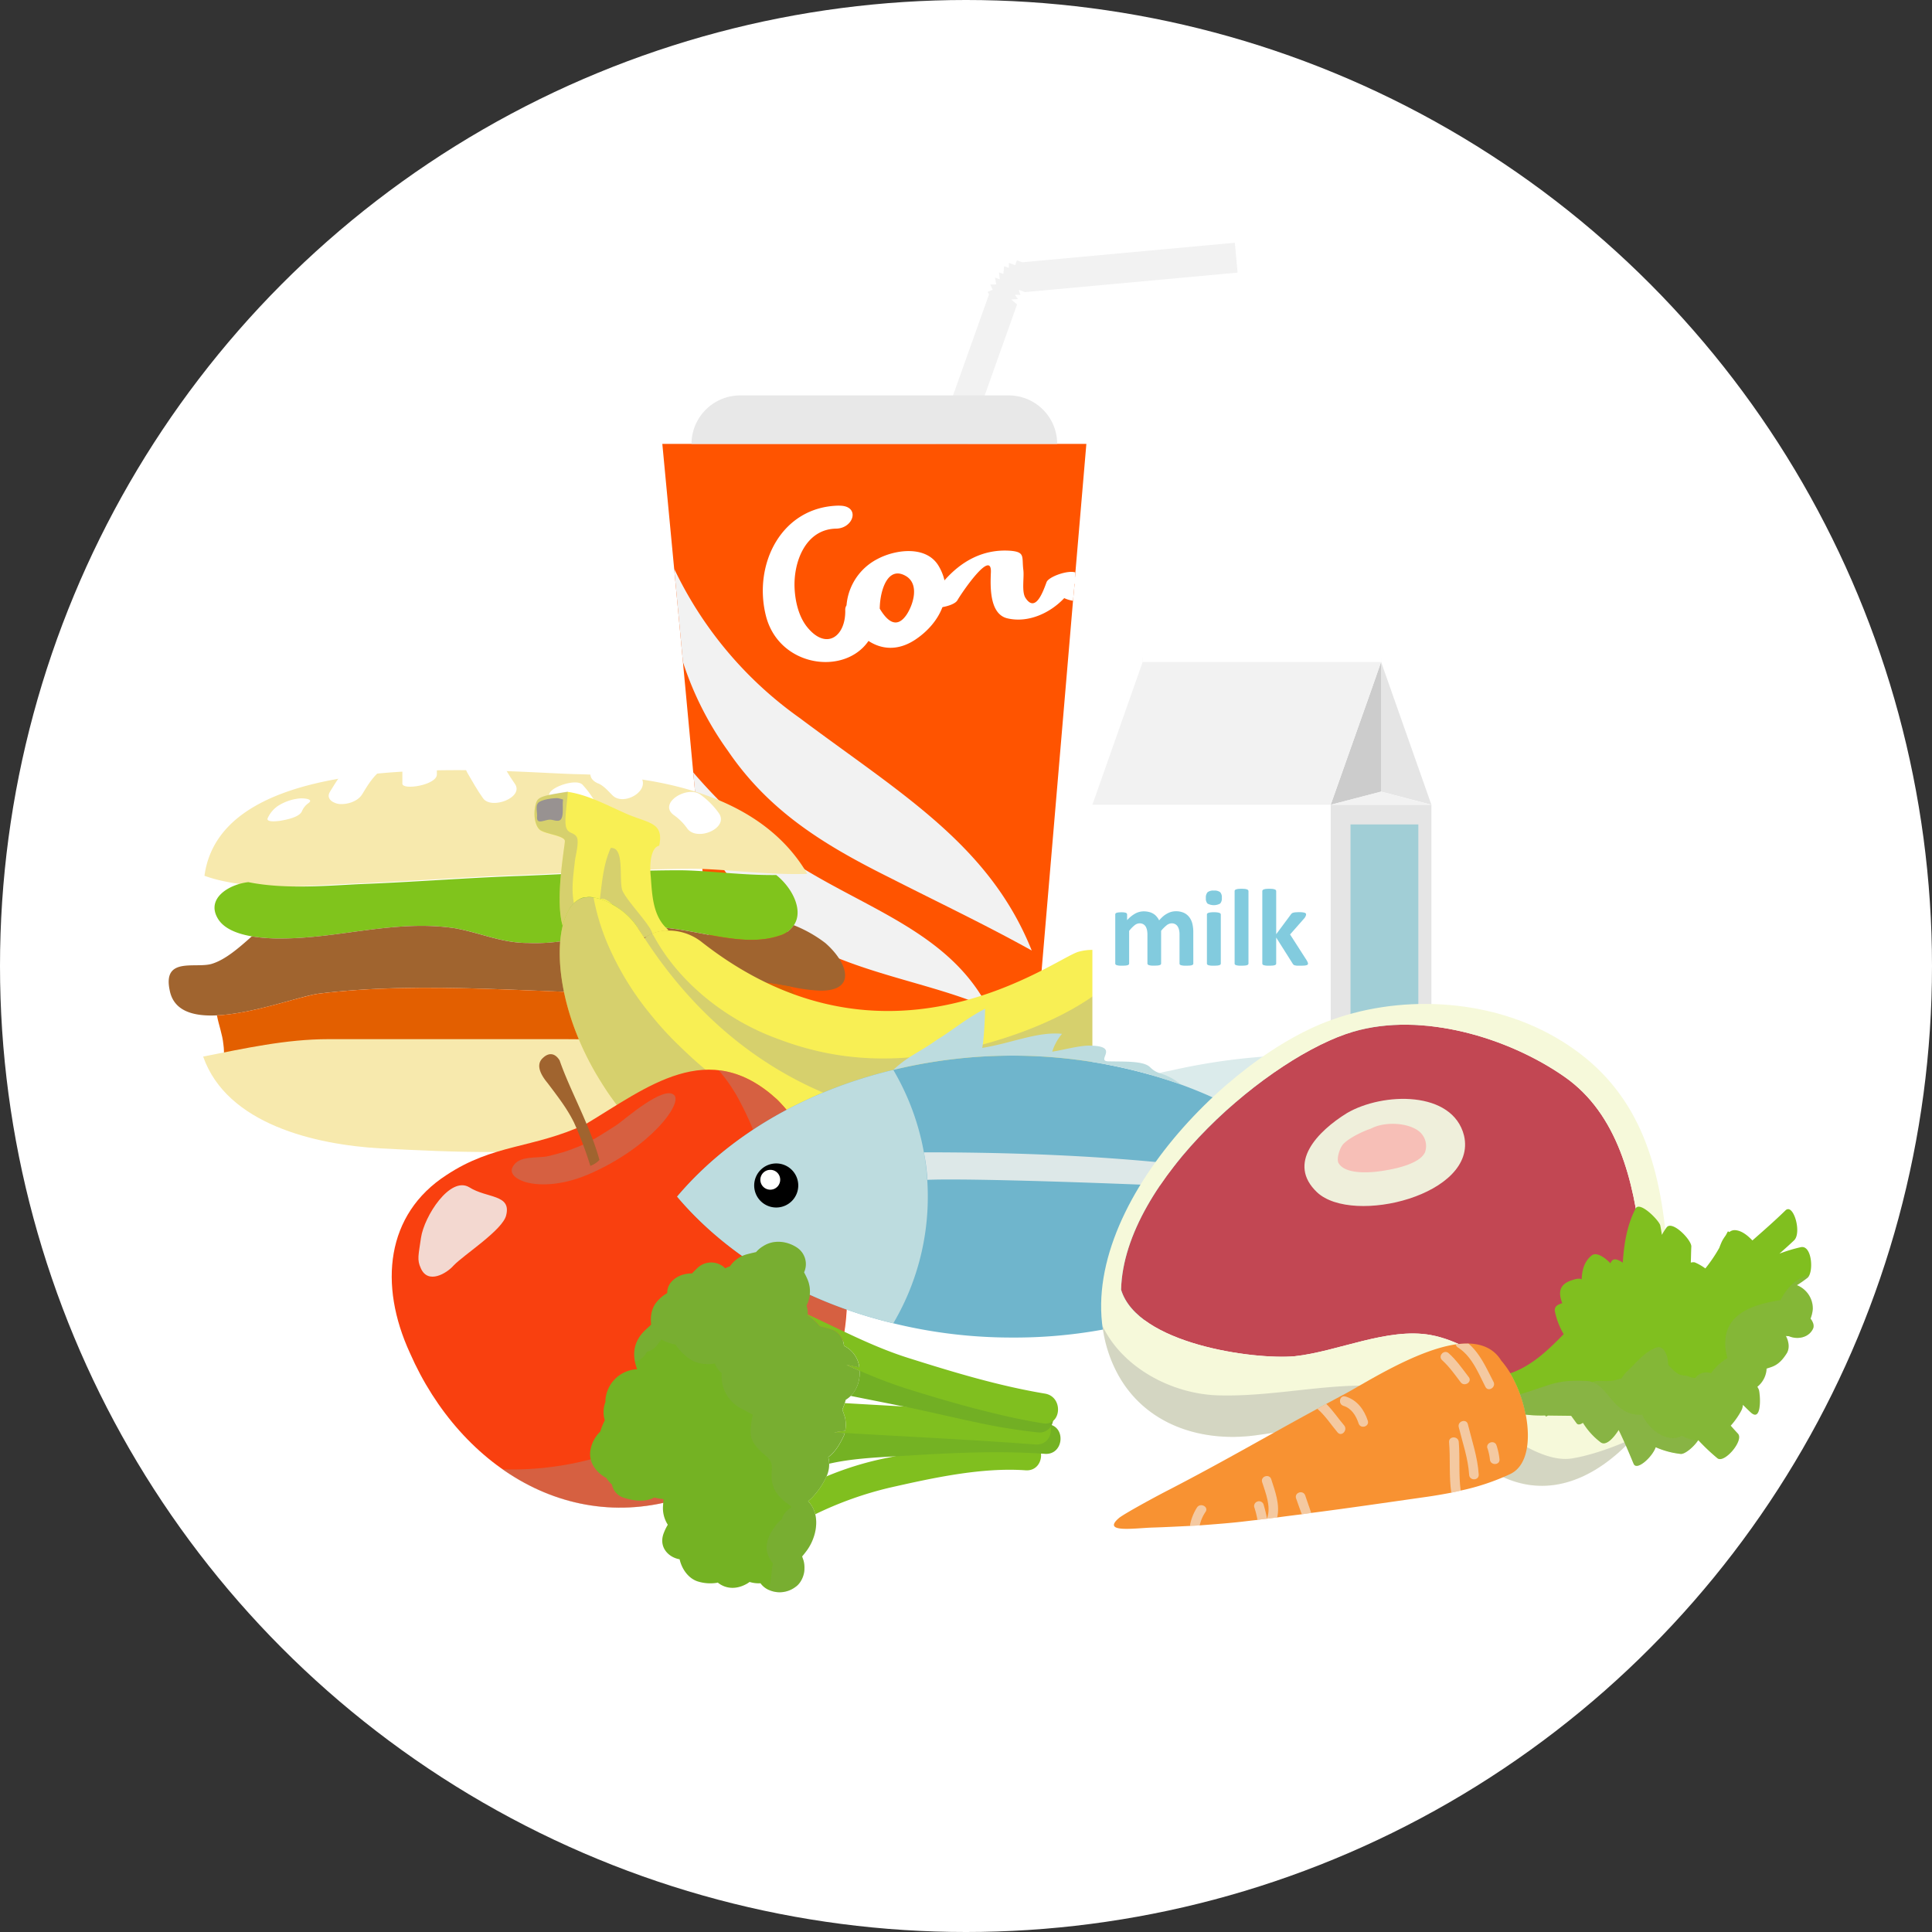 <svg id="Layer_1" data-name="Layer 1" xmlns="http://www.w3.org/2000/svg" viewBox="0 0 789.08 789.08">
  <rect x="0" y="0" width="789.08" height="789.08" fill="#333333" stroke="none"/>
  <title>hungry</title>
  <g style="isolation: isolate">
    <g id="food_groups" data-name="food groups">
      <circle cx="394.54" cy="394.54" r="394.54" fill="#fff"/>
    </g>
    <g id="hungry">
      <g>
        <polygon points="418.65 119.3 416.06 118.37 416.75 120.44 414.51 120.36 415.71 122.14 413.03 122.31 415.39 124.36 386.16 206.51 374.67 202.43 403.93 120.27 403.39 119.22 405.45 118.33 404.44 116.22 406.87 116.14 406.39 113.36 408.32 114.07 407.98 111.25 409.81 111.9 410.1 108.73 412.04 109.41 412.04 107.39 414.63 108.3 415.32 106.35 417.51 107.12 504.34 99.14 505.47 111.34 418.65 119.3" fill="#f2f2f2"/>
        <polygon points="443.7 181.29 439.22 233.79 439.06 235.77 438.87 238.65 438.25 245.37 421.58 441.58 295.06 441.58 285.1 336.3 283.13 315.44 278.93 270.36 275.35 232.35 270.51 181.29 443.7 181.29" fill="#ff5400"/>
        <path d="M670.55,256.11H521.19A19.89,19.89,0,0,1,541,236.32H650.75A19.79,19.79,0,0,1,670.55,256.11Z" transform="translate(-238.77 -74.82)" fill="#e8e8e8"/>
        <path d="M517.7,345.19a130.85,130.85,0,0,0,18.37,36.29c17,25,39.76,38.71,66.47,52,19.19,9.77,38.8,19.08,57.62,29.56-17.29-43.19-53.41-64-94.81-95a157.61,157.61,0,0,1-51.23-60.94Z" transform="translate(-238.77 -74.82)" fill="#f2f2f2"/>
        <path d="M523.87,411.13a102.13,102.13,0,0,0,29.4,39c25.64,21.4,61,24.1,89.05,36.2-18-34.67-58.85-42.39-89.76-66.58a220,220,0,0,1-30.66-29.47Z" transform="translate(-238.77 -74.82)" fill="#f2f2f2"/>
        <path d="M581.45,281.33c-23.52.39-35.12,23.89-29.89,44.89,6.49,26.11,46.41,25.59,45.57-3.39l-12.52,3.37c5.6,11,16.47,17.63,28.15,9.76,10.1-6.81,16-18.66,9.45-29.86-5-8.65-17.71-6.87-25-3a23.41,23.41,0,0,0-11.66,28c1.84,5.88,14.8,2.31,13-3.49-1.61-5.09.75-22.9,10.09-17.59,5.78,3.27,3.16,11.7.42,15.83-5.3,7.83-10.14-.57-12.55-5.32-2.13-4.19-12.65-1.27-12.52,3.35.32,10.73-7.62,16.85-15.55,7.06-3.37-4.19-4.78-10.05-5.11-15.31-.71-11,4.33-24.7,16.94-24.9,7.32-.13,10-9.51,1.18-9.37Z" transform="translate(-238.77 -74.82)" fill="#fff"/>
        <path d="M679.08,310.23a28.89,28.89,0,0,1-1.44,3.24l-.62,6.72a13.29,13.29,0,0,1-3.59-1.08c-5.92,6.28-14.89,10.22-23.2,8.26-7.43-1.72-7-13.2-6.75-18.92.28-9.5-12,8.59-13.69,11.56-.81,1.34-3.5,2.32-6.18,2.79-3.58.6-7.16.44-6.63-.55a56.15,56.15,0,0,1,7.53-10.39c6.81-7.71,15.68-12.91,27-12.09,6,.53,4.58,2.39,5.2,7.69.45,3-.78,9,.9,11.56,4.14,6.37,7.27-2.87,8.61-6.45.89-2.25,8.77-5,11.73-3.95l-.16,2C678.27,310.51,678.64,310.32,679.08,310.23Z" transform="translate(-238.77 -74.82)" fill="#fff"/>
      </g>
      <g>
        <path d="M568.48,431.69c-1.06.1-2.14.1-3.29.1-15,.2-31.19-2.11-43-2.11-24.53,0-49.22,1.79-73.79,2.63-21.92.85-44.8,2.64-66.73,3.49-14.57.61-33.86,2.54-50.39-.85a60.47,60.47,0,0,1-9-2.43c7.28-54,120-42.38,151.61-41.52C511.29,391.72,550.55,401,568.48,431.69Z" transform="translate(-238.77 -74.82)" fill="#f7e9ad"/>
        <path d="M563,452.69a10.08,10.08,0,0,1-5.83,4.27c-17.69,6.05-40.11-6-59-3-15.17,1.85-28.46,6.7-43.73,6-10.86,0-19.42-4.16-29.72-6-24.3-3.71-47.32,4.16-71,4.16a69.92,69.92,0,0,1-12.06-.86c-5.84-1-11.64-3.1-14.08-7.56-4.56-8.09,4.86-13.73,12.61-14.59,15.28,3.1,33.05,1.35,46.46.77,20.2-.77,41.3-2.42,61.51-3.2,22.65-.77,45.37-2.42,68-2.42,10.9,0,25.87,2.14,39.65,1.94C562.6,437.63,567,446.87,563,452.69Z" transform="translate(-238.77 -74.82)" fill="#80c41c"/>
        <path d="M572.87,479.39a71.34,71.34,0,0,1-11.44-1.64c-6.22-1.06-12.45-2.31-18.88-1.92C529.18,477,517,480.67,503,480.67c-43.71,0-90.44-5.43-134.16,0-7.39,1-26.54,8.17-41.49,8.85-9.63.48-17.6-1.76-19.25-10.13-3-13.87,10.3-9,17-10.86,5.64-1.64,11.28-6.61,16.51-11.27a69.92,69.92,0,0,0,12.06.86c23.7,0,46.72-7.87,71-4.16,10.3,1.85,18.86,6,29.72,6,15.27.69,28.56-4.16,43.73-6,18.86-3,41.28,9.05,59,3a10.08,10.08,0,0,0,5.83-4.27A53.22,53.22,0,0,1,575.89,460C585.61,468.53,588.63,480.09,572.87,479.39Z" transform="translate(-238.77 -74.82)" fill="#a0642f"/>
        <path d="M569.2,501.28c-7.19-3-13.31,1.26-20.05,3.1-13.28,3.6-26.67,2.33-40,.59-21.87-2.43-40.72-4.28-62.57,0-9.74,2.44-17,5.45-27.31,5.45-10.38-.59-20.11-1.16-30.41-1.16-9.72,0-18.85.57-28.56,3-7.21,1.16-16.93,7.29-24.3,4.88-8.45-3-4.85-7.88-6-15.86-.4-4-1.88-7.78-2.63-11.76,14.95-.68,34.1-7.86,41.49-8.85,43.72-5.43,90.45,0,134.16,0,14,0,26.16-3.69,39.53-4.84,6.43-.39,12.66.86,18.88,1.92C565.91,484.77,571.83,494.66,569.2,501.28Z" transform="translate(-238.77 -74.82)" fill="#e35f00"/>
        <path d="M575.43,496.71c-2.5,14.09-3,31.48-16.33,38.2-20.18,8.93-50.12,1.65-72,6.49-29.15,5.65-63.17,4-93.18,2.44-26.15-1.55-62.46-9.72-72.18-37.5,17-3.32,33.79-7.1,51.18-7.1h96.3c23.52,0,47.8,2.42,72.11,1.65C553.12,500.51,564.28,498.07,575.43,496.71Z" transform="translate(-238.77 -74.82)" fill="#f7e9ad"/>
        <path d="M382.52,386.56c-3.82,3.15-6.43,7.45-9,11.66-1.79,2.95,1.51,4.8,4,5,3.3.21,7.45-1.11,9.23-4.08,2.1-3.45,4.07-6.78,7.22-9.4,2.5-2,1.22-5.08-1.56-5.82-3.56-1-7.23.41-10,2.64Z" transform="translate(-238.77 -74.82)" fill="#fff"/>
        <path d="M403.11,386v8.89c0,2.81,14.09.6,14.09-3.77v-8.91c0-2.77-14.09-.61-14.09,3.79Z" transform="translate(-238.77 -74.82)" fill="#fff"/>
        <path d="M429.59,390.35c2.1,3.57,4.07,7.17,6.48,10.52,3.46,4.81,17-.42,12.93-6-2.41-3.37-4.37-7-6.49-10.54-2.95-5-16.49,0-12.92,6Z" transform="translate(-238.77 -74.82)" fill="#fff"/>
        <path d="M463.46,400.42a31.87,31.87,0,0,1,5.24,7.42c2.12,4.1,15.65-.72,14.08-3.77a38.55,38.55,0,0,0-6.11-8.76c-2.89-3-16.13,2-13.21,5.11Z" transform="translate(-238.77 -74.82)" fill="#fff"/>
        <path d="M483.06,394.77c2.35,1,4.12,3.16,5.89,4.91,4.81,4.73,16.75-2.53,10.77-8.48a28.31,28.31,0,0,0-8.67-6.4c-6.31-2.76-16.31,6.33-8,10Z" transform="translate(-238.77 -74.82)" fill="#fff"/>
        <path d="M514,407.73a22.69,22.69,0,0,1,5.46,5.47c4,5.49,17.31-.17,12.85-6.35a32.71,32.71,0,0,0-7.49-7.5c-5.39-3.89-17.48,3.55-10.82,8.38Z" transform="translate(-238.77 -74.82)" fill="#fff"/>
        <path d="M352,404.19a11.83,11.83,0,0,0-3.85,4.7c-1.07,2.13,5,1.19,5.58,1.07,2.24-.42,7.07-1.32,8.3-3.68a7.7,7.7,0,0,1,2.64-3.38c2.69-1.9-2.41-2.07-3.25-2a19.94,19.94,0,0,0-9.42,3.27Z" transform="translate(-238.77 -74.82)" fill="#fff"/>
      </g>
      <g>
        <g>
          <path d="M503,457.31c-.14,0-.15.1-.16.15.91-.22,1.88-.42,2.81-.69h.07a38,38,0,0,0,5.44-1.87,15.69,15.69,0,0,0-5.85,1.21l0-.07c-.14.1-.34.11-.5.26a1.2,1.2,0,0,0-.64.36A3.74,3.74,0,0,0,503,457.31Z" transform="translate(-238.77 -74.82)" fill="#f8ef54"/>
          <path d="M504.37,489a1,1,0,0,0,.28.43c.45.91,1,1.77,1.5,2.77,10.58,17.81,31.77,37.08,63.39,45.13l.1,0a123.72,123.72,0,0,0,25.78,3.78c19.68.91,36.18-1.7,49.81-6.21h0a106.93,106.93,0,0,0,24.2-11.43c21.57-13.59,31-30.92,32.46-35.21s1.74-11.39,1.74-11.39l1.67-4.49a6,6,0,0,1-3.43-.08,3.76,3.76,0,0,1-1.1-1.05,6.73,6.73,0,0,1-.72-1,10.39,10.39,0,0,0-.88-1.25l0-.08c-.9-1.19-1.06-2.1-2.13-3a14.29,14.29,0,0,1-2.45-2.18,5.64,5.64,0,0,1-.46-.65l-2.84.69a21.07,21.07,0,0,0-11.91-.27c-9.26,2.27-78,56-154.39-4.23a21.9,21.9,0,0,0-13.86-4.38,15.69,15.69,0,0,0-5.85,1.21,2.7,2.7,0,0,0-.54.19,1.2,1.2,0,0,0-.64.36,3.74,3.74,0,0,0-1.13.64c-.14,0-.15.1-.16.15a2.61,2.61,0,0,0-.79.68,1.63,1.63,0,0,0-.37.23C496.46,463.75,497.41,475.73,504.37,489Z" transform="translate(-238.77 -74.82)" fill="#f8ef54"/>
          <path d="M694.15,463.1a5.64,5.64,0,0,0,.46.65,14.29,14.29,0,0,0,2.45,2.18c1.07.94,1.23,1.85,2.13,3,.53.88,1.78,2.9,2.73,3.36a6,6,0,0,0,3.43.08l1.07-2.9-7.56-7.6Z" transform="translate(-238.77 -74.82)" fill="#604b3b"/>
          <path d="M662.91,542.45c.05.24.12.49.21.78.35,1.06-.71,2.6-.11,3.69.74,1.3,2.41,1.49,2.9,2.94.24,1,.05,5.36.83,6.23s2.87.8,4.07-.27l2-1.88-4.89-10.1Z" transform="translate(-238.77 -74.82)" fill="#604b3b"/>
          <path d="M457.43,403.94c-.82,3.45-.29,7.72,1.61,9.65s10.48,2.46,10.43,4.8-4.09,24-.89,34.55a22.82,22.82,0,0,1,2.41-6.31v-.05a12.23,12.23,0,0,1,3.17-3.71,10.11,10.11,0,0,1,1.37-.85,5.64,5.64,0,0,1,1.44-.6,7.85,7.85,0,0,1,1.21-.14,8.19,8.19,0,0,1,2.83.05.25.25,0,0,1,.18,0v.07c6.22.91,14.12,6,18.23,12.63l2.29,3.69,1.12-.23s0-.12.16-.15a2.43,2.43,0,0,1,1.13-.64,1.2,1.2,0,0,1,.64-.36c.16-.15.36-.16.5-.26l0,.07a15.69,15.69,0,0,1,5.85-1.21,6.74,6.74,0,0,0,.68-.28c-6.46-5.41-6.65-14.29-7.23-21.79-.61-5.58.16-12,3.46-12.65,1.87-9.28-3.73-9.06-12.53-12.66-8.09-3.45-16.26-8.11-24.89-9.33C458.56,400.11,458.23,400.53,457.43,403.94Z" transform="translate(-238.77 -74.82)" fill="#f8ef54"/>
          <path d="M457.44,403.86c-.81,3.47-.26,7.74,1.61,9.65s10.5,2.48,10.44,4.83-4.09,24-.9,34.52a22.56,22.56,0,0,1,2.43-6.3l2.14-2.82c-1.06-5.8-.37-10.24.35-16.75.17-2.24,1.89-8,.86-10.24-1.34-2.17-3.34-1.28-4.3-3.8a1.21,1.21,0,0,1-.1-.32c-.85-2.93.63-11,.68-14.5C458.58,400.06,458.23,400.47,457.44,403.86Z" transform="translate(-238.77 -74.82)" fill="#999" opacity="0.36" style="mix-blend-mode: multiply"/>
          <path d="M483.79,442c1.58-.49,3.38.56,5.25,2.35A29,29,0,0,1,499.42,454l2.25,3.62c.25.05.39.15.63.21a1,1,0,0,0-.3.25c-.08.09-.22.18-.33.29-5.21,5.38-4.26,17.36,2.7,30.62a1,1,0,0,0,.24.29c0,.07,0,.07,0,.14.45.91,1,1.77,1.5,2.77,10.5,17.67,31.6,36.79,62.87,45h.12a126.46,126.46,0,0,0,26.29,3.91c19.57.91,35.94-1.68,49.56-6.14a107.68,107.68,0,0,0,24.49-11.43c21.57-13.59,31-30.92,32.46-35.21s1.74-11.39,1.74-11.39l1.67-4.49,0-.07a6.12,6.12,0,0,1-3.44,0c-.13,0-.17-.11-.28-.19a3.78,3.78,0,0,1-.84-.82c-.24-.31-.53-.69-.72-1a10.39,10.39,0,0,0-.88-1.25c-15.86,19.09-46.45,29.81-68.47,34.65-26,5.21-49.07,4.9-74.12-4.59-20.68-7.46-40.34-22.67-50.92-42.33h-.07c-.13-.22-.21-.43-.34-.65l0-.07c-.89-3.84-11.58-14.4-12.47-18.27-1.09-5.07,1-17.08-4.54-16.7C485.19,427.79,484.69,435,483.79,442Z" transform="translate(-238.77 -74.82)" fill="#999" opacity="0.36" style="mix-blend-mode: multiply"/>
          <path d="M468.58,452.94c-3.47,14.2.21,39.3,15.88,64.13.81,1.3,1.68,2.62,2.54,3.93a133.17,133.17,0,0,0,15.92,19.09c2.53,2.44,5.1,4.84,7.89,7.23a149.25,149.25,0,0,0,23.84,16.61c24.33,13.76,46,19.25,64.4,20.28,2.7.15,5.34.21,7.88.18,1.3,0,2.6,0,3.85-.08A108.52,108.52,0,0,0,631,581.54c1-.27,2-.47,2.94-.74a100.05,100.05,0,0,0,14.85-5.29c1.66-.79,3.28-1.57,4.68-2.3s2.63-1.47,3.72-2.16a31.84,31.84,0,0,0,5.1-3.8c2.84-2.85,5.43-8.54,5.43-8.54l3.06-2.87a8.09,8.09,0,0,1-3.28-1.83,2,2,0,0,0-.14-.22,2.39,2.39,0,0,0-.12-.22,7.6,7.6,0,0,1-.51-1,4.79,4.79,0,0,1-.4-1.15,11.16,11.16,0,0,1-.45-1.53c-.45-1.47-.32-2.31-1-3.6a16.33,16.33,0,0,1-1.7-3,6,6,0,0,1-.2-.78l-3-.84a29.11,29.11,0,0,0-11.53-6.23,14.29,14.29,0,0,0-3.11-.43h0a.33.33,0,0,0-.24,0c-18.49-1.39-92.27.85-142.95-76.79,0,0,0-.06,0-.06a1.2,1.2,0,0,0-.29-.39L499.42,454A29,29,0,0,0,489,444.32a19.89,19.89,0,0,0-5.25-2.35,20.57,20.57,0,0,0-2.6-.6l-.17,0a13.47,13.47,0,0,0-2.83-.05c-.38,0-.82.12-1.22.2a10.57,10.57,0,0,0-1.43.54,10.11,10.11,0,0,0-1.37.85,12.23,12.23,0,0,0-3.17,3.71v.05A22.82,22.82,0,0,0,468.58,452.94Z" transform="translate(-238.77 -74.82)" fill="#f8ef54"/>
          <path d="M468.58,452.94c-3.47,14.2.21,39.3,15.88,64.13.81,1.3,1.68,2.62,2.54,3.93a133.17,133.17,0,0,0,15.92,19.09c2.53,2.44,5.1,4.84,7.89,7.23a149.25,149.25,0,0,0,23.84,16.61c24.33,13.76,46,19.25,64.4,20.28,2.7.15,5.34.21,7.88.18,1.3,0,2.6,0,3.85-.08A108.52,108.52,0,0,0,631,581.54c1-.27,2-.47,2.94-.74a100.05,100.05,0,0,0,14.85-5.29c1.66-.79,3.28-1.57,4.68-2.3s2.63-1.47,3.72-2.16a31.84,31.84,0,0,0,5.1-3.8c2.84-2.85,5.43-8.54,5.43-8.54l3.06-2.87.08-.05A8.29,8.29,0,0,1,667.5,554c0-.07-.08-.09-.15-.17a2.39,2.39,0,0,0-.12-.22,7.6,7.6,0,0,1-.51-1,4.79,4.79,0,0,1-.4-1.15c-.17-.6-.29-1.12-.39-1.52h-.06c-21.57,7.91-54.91,1.36-77.91-5.72-6.39-2.06-12.4-4.28-18.32-6.78l-.1,0a1.51,1.51,0,0,1-.4-.16H569A167.07,167.07,0,0,1,517.28,503a133,133,0,0,1-12.67-13.7,1,1,0,0,1-.24-.29,119.74,119.74,0,0,1-17.47-28.72,91,91,0,0,1-5.71-18.9v-.07a.25.25,0,0,0-.18,0,8.19,8.19,0,0,0-2.83-.05,7.85,7.85,0,0,0-1.21.14,5.64,5.64,0,0,0-1.44.6,10.11,10.11,0,0,0-1.37.85,12.23,12.23,0,0,0-3.17,3.71v.05A22.82,22.82,0,0,0,468.58,452.94Z" transform="translate(-238.77 -74.82)" fill="#999" opacity="0.36" style="mix-blend-mode: multiply"/>
          <path d="M458.12,408.29c-.33,3.75,3.21,1.11,5.61,1.31,1.65.2,3.63,1.22,4.45-.69s.21-5.39.58-7.53a13.83,13.83,0,0,0-2.26-.58c-2.05,0-5.67.44-7.48,1.57S458.26,406.4,458.12,408.29Z" transform="translate(-238.77 -74.82)" fill="#989291"/>
        </g>
        <g>
          <path d="M477.89,534C503,519,528.2,498,556.31,524c14.42,14.63,23.49,36.14,26.12,56.62,10.8,58.45-17.82,86-55.8,102.48-51.52,22.36-99.65-8.16-120.45-55.72-12.81-27.86-9.76-56.63,14.86-72.59,19.39-12.85,35.08-10.74,56.85-20.77Z" transform="translate(-238.77 -74.82)" fill="#f9400f"/>
          <path d="M479.42,554.33c24.88-10.81,38.35-28.86,34.66-32.29-4.31-4-20.08,9.9-23.19,12.08-5.38,3.42-10,6.63-15.83,9-6.32,2.47-5.28,2-11.9,3.79-5,1.26-12.46-.54-15.07,4.63C445.37,557,460.24,562.65,479.42,554.33Z" transform="translate(-238.77 -74.82)" fill="#999" opacity="0.36" style="mix-blend-mode: multiply"/>
          <path d="M462.48,517.24c4,5.35,7.81,10.12,10.75,16.1A153.91,153.91,0,0,1,479.89,551a10.11,10.11,0,0,0,3.71-2.43c-3.85-14.08-12.05-28.44-16.27-40.66-2-3.25-4.62-3.13-6.82-1C457.08,510,460.33,514.66,462.48,517.24Z" transform="translate(-238.77 -74.82)" fill="#a0642f"/>
          <path d="M410.64,592.8c2.95,6.78,10.71,2,13.42-1.14,4.23-4.41,20.09-14.51,21.45-20.51,2.15-8.64-7.89-6.84-15.08-11.42-7.82-4.69-18.44,11.86-19.72,20.66C409.72,587.42,409,589.28,410.64,592.8Z" transform="translate(-238.77 -74.82)" fill="#f2f2f2" opacity="0.85"/>
          <path d="M444,674.93c23.06,16.23,52.24,21.35,82.53,8.2,38-16.49,66.55-44,55.77-102.52-2.63-20.42-11.71-42-26.09-56.64-8.2-7.54-16.12-11.17-23.89-12a65.76,65.76,0,0,1,7.27,10.23,129.84,129.84,0,0,1,13,33.34c5.52,21.26,2.49,46.33-6.75,65.57C528.83,656.55,485.29,676.27,444,674.93Z" transform="translate(-238.77 -74.82)" fill="#999" opacity="0.36" style="mix-blend-mode: multiply"/>
        </g>
        <g>
          <rect x="446.16" y="328.67" width="97.34" height="177.8" fill="#fff"/>
          <rect x="543.5" y="328.67" width="41.12" height="177.8" fill="#e5e5e5"/>
          <polygon points="584.62 328.68 564.08 323.32 564.08 270.36 584.62 328.68" fill="#e5e5e5"/>
          <polygon points="564.08 270.36 564.08 323.32 543.5 328.68 560.3 281.19 564.08 270.36" fill="#ccc"/>
          <polygon points="584.62 328.68 543.5 328.68 564.08 323.32 584.62 328.68" fill="#f2f2f2"/>
          <polygon points="564.08 268.68 564.08 270.36 560.3 281.19 543.5 328.68 446.16 328.68 466.7 270.36 466.7 268.68 564.08 268.68" fill="#f2f2f2"/>
          <path d="M802.86,329.79v15.4H705.47v-15.4a5.37,5.37,0,0,1,5.36-5.35H797.5A5.38,5.38,0,0,1,802.86,329.79Z" transform="translate(-238.77 -74.82)" fill="#fff"/>
          <path d="M782.28,521.16V581.3H684.94V565.05c13.77,7.57,30.6,8.9,42.83-3.32,8.52-8.52,12.53-18.34,22.77-26A76.56,76.56,0,0,1,782.28,521.16Z" transform="translate(-238.77 -74.82)" fill="#82cbde"/>
          <path d="M782.28,513v8.16a76.56,76.56,0,0,0-31.74,14.62c-10.24,7.61-14.25,17.43-22.77,26-12.23,12.22-29.06,10.89-42.83,3.32V538.41a10.46,10.46,0,0,0,8.46,1.88c10.72-2.25,24.13-9.86,34.37-13.88,9-3.54,17.9-8,26.8-10.73C763.09,513,772.8,512.73,782.28,513Z" transform="translate(-238.77 -74.82)" fill="#b0dce1"/>
          <path d="M782.28,505.82V513c-9.48-.27-19.19,0-27.71,2.68-8.9,2.68-17.85,7.19-26.8,10.73-10.24,4-23.65,11.63-34.37,13.88a10.46,10.46,0,0,1-8.46-1.88V505.12A54.31,54.31,0,0,0,696.09,513c7.56,3.6,12.91.49,20.52-.85A255,255,0,0,1,782.28,505.82Z" transform="translate(-238.77 -74.82)" fill="#dbebeb"/>
          <rect x="551.58" y="336.72" width="27.7" height="87.56" fill="#a1ced6"/>
          <rect x="552.39" y="467.05" width="2.61" height="29.92" fill="#69878e"/>
          <rect x="556.31" y="467.05" width="3.59" height="26.6" fill="#69878e"/>
          <rect x="561.54" y="467.05" width="1.76" height="26.6" fill="#69878e"/>
          <rect x="564.86" y="467.05" width="2.6" height="26.6" fill="#69878e"/>
          <rect x="568.77" y="467.05" width="1.34" height="26.6" fill="#69878e"/>
          <rect x="571.1" y="467.05" width="1.31" height="26.6" fill="#69878e"/>
          <rect x="573.21" y="467.05" width="1.9" height="26.6" fill="#69878e"/>
          <rect x="575.68" y="467.05" width="2.6" height="29.92" fill="#69878e"/>
          <g>
            <path d="M726.15,468.34a.58.58,0,0,1-.13.4,1,1,0,0,1-.45.28,4.84,4.84,0,0,1-.85.17c-.36,0-.82.05-1.38.05s-1,0-1.39-.05a5.66,5.66,0,0,1-.86-.17,1.1,1.1,0,0,1-.46-.28.69.69,0,0,1-.11-.4V456.46a7.66,7.66,0,0,0-.2-1.85,4.42,4.42,0,0,0-.58-1.43,2.8,2.8,0,0,0-1-.92,3,3,0,0,0-1.42-.33,3.44,3.44,0,0,0-2.05.79A14.12,14.12,0,0,0,713,455v13.32a.58.58,0,0,1-.13.4,1.17,1.17,0,0,1-.46.28,5.57,5.57,0,0,1-.87.17c-.36,0-.81.05-1.35.05s-1,0-1.37-.05A5.57,5.57,0,0,1,708,469a1.06,1.06,0,0,1-.45-.28.65.65,0,0,1-.14-.4V456.46a8.84,8.84,0,0,0-.19-1.85,4.65,4.65,0,0,0-.57-1.43,2.72,2.72,0,0,0-1-.92,3,3,0,0,0-1.42-.33,3.38,3.38,0,0,0-2.06.79,13.7,13.7,0,0,0-2.23,2.3v13.32a.71.71,0,0,1-.13.4,1.06,1.06,0,0,1-.48.28,5.11,5.11,0,0,1-.84.17c-.37,0-.83.05-1.39.05s-1,0-1.36-.05a5.34,5.34,0,0,1-.87-.17,1.14,1.14,0,0,1-.47-.28.79.79,0,0,1-.13-.4v-20a.76.76,0,0,1,.11-.41.93.93,0,0,1,.42-.28,3.5,3.5,0,0,1,.75-.17,11.26,11.26,0,0,1,1.15-.06c.48,0,.87,0,1.19.06a3.26,3.26,0,0,1,.74.17,1,1,0,0,1,.37.28.86.86,0,0,1,.11.41v2.3a13.11,13.11,0,0,1,3.31-2.7,7.28,7.28,0,0,1,3.45-.9,8.52,8.52,0,0,1,2.23.27,5.78,5.78,0,0,1,1.76.73,5.34,5.34,0,0,1,1.33,1.16,6.75,6.75,0,0,1,1,1.52A16.79,16.79,0,0,1,713.9,449a9.69,9.69,0,0,1,1.71-1.13,7.73,7.73,0,0,1,1.67-.66A7.26,7.26,0,0,1,719,447a7.72,7.72,0,0,1,3.37.67,6,6,0,0,1,2.21,1.84,7.28,7.28,0,0,1,1.21,2.71,14.41,14.41,0,0,1,.35,3.28Z" transform="translate(-238.77 -74.82)" fill="#82cbde"/>
            <path d="M737.8,441.51a3.12,3.12,0,0,1-.7,2.36,5.5,5.5,0,0,1-5.15,0,3,3,0,0,1-.67-2.27,3.24,3.24,0,0,1,.68-2.36,3.74,3.74,0,0,1,2.6-.68,3.79,3.79,0,0,1,2.56.65A3.07,3.07,0,0,1,737.8,441.51Zm-.42,26.83a.72.72,0,0,1-.14.4,1,1,0,0,1-.47.28,5,5,0,0,1-.85.17c-.37,0-.83.05-1.39.05s-1,0-1.36-.05a5.34,5.34,0,0,1-.87-.17,1.1,1.1,0,0,1-.46-.28.64.64,0,0,1-.13-.4v-20a.59.59,0,0,1,.13-.39,1,1,0,0,1,.46-.29,3.68,3.68,0,0,1,.87-.19,10,10,0,0,1,1.36-.08,10.53,10.53,0,0,1,1.39.08,3.49,3.49,0,0,1,.85.19,1,1,0,0,1,.47.29.66.66,0,0,1,.14.39Z" transform="translate(-238.77 -74.82)" fill="#82cbde"/>
            <path d="M748.68,468.34a.66.66,0,0,1-.15.4.88.88,0,0,1-.46.28,5,5,0,0,1-.86.17c-.35,0-.82.05-1.37.05s-1,0-1.37-.05a4.84,4.84,0,0,1-.85-.17,1,1,0,0,1-.47-.28.64.64,0,0,1-.13-.4V438.79a.69.69,0,0,1,.13-.41,1,1,0,0,1,.47-.3,3.81,3.81,0,0,1,.85-.2,15.67,15.67,0,0,1,2.74,0,3.92,3.92,0,0,1,.86.2.89.89,0,0,1,.46.3.71.71,0,0,1,.15.41Z" transform="translate(-238.77 -74.82)" fill="#82cbde"/>
            <path d="M773,468.37a.59.59,0,0,1-.13.39.92.92,0,0,1-.44.26,4.66,4.66,0,0,1-.9.17c-.37,0-.85.05-1.46.05s-1.11,0-1.48,0a5.94,5.94,0,0,1-.95-.15,1.26,1.26,0,0,1-.58-.28,2,2,0,0,1-.36-.47L760,457.74v10.6a.71.71,0,0,1-.13.4,1.17,1.17,0,0,1-.46.28,5.5,5.5,0,0,1-.88.17c-.35,0-.81.05-1.35.05s-1,0-1.39-.05a5.66,5.66,0,0,1-.86-.17,1,1,0,0,1-.46-.28.65.65,0,0,1-.14-.4V438.79a.7.7,0,0,1,.14-.41,1,1,0,0,1,.46-.3,4.39,4.39,0,0,1,.86-.2,13.27,13.27,0,0,1,1.39-.06,12.45,12.45,0,0,1,1.35.06,4.3,4.3,0,0,1,.88.2,1.18,1.18,0,0,1,.46.3.76.76,0,0,1,.13.41v17.59l5.94-8a2,2,0,0,1,.4-.46,1.51,1.51,0,0,1,.59-.32,5.59,5.59,0,0,1,.93-.17c.37,0,.82-.06,1.4-.06s1,0,1.4.06a4.76,4.76,0,0,1,.92.17,1.09,1.09,0,0,1,.5.28.7.7,0,0,1,.12.42,1.66,1.66,0,0,1-.18.72,3.08,3.08,0,0,1-.49.8l-5.86,6.65L772.43,467a5.58,5.58,0,0,1,.39.77A1.59,1.59,0,0,1,773,468.37Z" transform="translate(-238.77 -74.82)" fill="#82cbde"/>
          </g>
        </g>
        <g>
          <path d="M789.06,563.55a134.68,134.68,0,0,1-18.57,18.14,167.35,167.35,0,0,1-47.36,26.84,200.27,200.27,0,0,1-70.9,12.58,202.71,202.71,0,0,1-48.61-5.82c-36.64-8.78-67.71-27.35-88.3-51.74,20.59-24.4,51.66-43,88.3-51.75a206.69,206.69,0,0,1,117.57,6C749,527.93,772.43,543.8,789.06,563.55Z" transform="translate(-238.77 -74.82)" fill="#6fb5cc"/>
          <path d="M835.4,563.55c16.37,19.49,14.77,35.27,20.5,45.32-27.34-10-50.47-25.83-66.84-45.32,16.37-19.5,39.5-35.29,66.84-45.33C850.17,528.26,851.77,544.05,835.4,563.55Z" transform="translate(-238.77 -74.82)" fill="#bddcdf"/>
          <path d="M617.71,563.55a101.64,101.64,0,0,1-14.09,51.74c-36.64-8.78-67.71-27.35-88.3-51.74,20.59-24.4,51.66-43,88.3-51.75A101.65,101.65,0,0,1,617.71,563.55Z" transform="translate(-238.77 -74.82)" fill="#bddcdf"/>
          <path d="M564.8,559a9,9,0,1,1-9-9A9,9,0,0,1,564.8,559Z" transform="translate(-238.77 -74.82)"/>
          <path d="M557.42,556.62a4.05,4.05,0,1,1-4.06-4A4,4,0,0,1,557.42,556.62Z" transform="translate(-238.77 -74.82)" fill="#fff"/>
          <path d="M721.19,517.79a206.69,206.69,0,0,0-117.57-6c6.23-5.82,10.63-7.1,18-12.42,5.32-3.13,12.14-8.84,19.52-12.56-.18,5.62-.53,12.58-1.2,16,12.32-2,22.54-6.74,32.58-5.74a21.45,21.45,0,0,0-4,7.27c3.71-.5,11.14-2.54,15.18-2.46,13.09.09,2.28,6.33,7.77,6.42,6.5.16,14.34-.25,17,2.37C712.16,514.34,713.85,512.15,721.19,517.79Z" transform="translate(-238.77 -74.82)" fill="#bddcdf"/>
          <path d="M767.61,602.63c-15.37,1.82-15.71.24-44.48,5.9a167.35,167.35,0,0,0,47.36-26.84C769.65,591.1,769.55,596.21,767.61,602.63Z" transform="translate(-238.77 -74.82)" fill="#bddcdf"/>
          <path d="M789.06,563.55c-15-2.54-146.27-7.95-171.51-6.85a83.06,83.06,0,0,0-1.44-11.23C743.56,545.32,789.06,563.55,789.06,563.55Z" transform="translate(-238.77 -74.82)" fill="#dde8e8"/>
        </g>
        <g>
          <path d="M908.87,582.26c.09,1,.2,2,.29,3.22,0,0,0,0,0,.12,1.19,11.49,3,29.55,1.21,46.22-6.58,8.28-16.4,16.12-27.27,14.44-21.66-1.19-38.74-22.31-60-26.19-17.6-3.19-38,6.79-55.55,8.67-16.71,1.51-64.21-5-70.9-27.18l0-.08c1.18-44.89,61.52-95.66,94.85-105.3,28-8.19,63.15,2.29,86.27,18.43C899.58,529.83,906.06,557.51,908.87,582.26Z" transform="translate(-238.77 -74.82)" fill="#c24753"/>
          <path d="M873.68,498.27c-27.71-15.86-64.2-17.39-93.46-6C734.06,510.2,669.53,580.32,693.78,633c10.46,22.74,34.1,31.12,57.47,28.09,16.52-2.17,32.68-6,49.43-5.89,18.65.23,33.36,12.68,48.81,21.29,22.12,12.28,43,1.05,58.06-16.24,19.36-22.21,13.75-57.84,11.22-84.48C914.91,542.33,903.94,515.51,873.68,498.27Zm35.19,84c.09,1,.2,2,.29,3.22,0,0,0,0,0,.12,1.19,11.49,3,29.55,1.21,46.22-6.58,8.28-16.4,16.12-27.27,14.44-21.66-1.19-38.74-22.31-60-26.19-17.6-3.19-38,6.79-55.55,8.67-16.71,1.51-64.21-5-70.9-27.18l0-.08c1.18-44.89,61.52-95.66,94.85-105.3,28-8.19,63.15,2.29,86.27,18.43C899.58,529.83,906.06,557.51,908.87,582.26Z" transform="translate(-238.77 -74.82)" fill="#f6f9da"/>
          <path d="M836.72,538.63c5.63,24.18-45.43,36.79-60,23.18-12.54-11.85.12-24.93,12.21-32.39C803.52,520.89,832.08,520.1,836.72,538.63Z" transform="translate(-238.77 -74.82)" fill="#efefdb"/>
          <path d="M905.76,662.28c-14.92,16.13-35,26-56.28,14.21-15.45-8.59-30.17-21-48.8-21.28-16.77-.14-32.92,3.72-49.44,5.89-23.36,3-47-5.34-57.47-28.09a55.21,55.21,0,0,1-4.72-16.69c8,16.87,27.93,27.76,47.1,28.4,20.49.6,40.15-4,59.72-4,7.7-.39,16.94-1,24.17,0,7.41,1.41,14.33,6.45,20.84,10.53,10.29,7.29,26.65,21.15,39.74,19.26C887,669.53,896.6,666.56,905.76,662.28Z" transform="translate(-238.77 -74.82)" fill="#999" opacity="0.36" style="mix-blend-mode: multiply"/>
          <path d="M820.79,545.42c-2.16,4.76-12.09,6.79-17.1,7.57-3.6.61-15.35,2-18.25-3.19-.91-1.71.57-6.68,2.36-8.09,2.26-2.26,7.91-5,10.85-5.91,5.11-2.78,14.16-2.71,19.19.7A7.73,7.73,0,0,1,820.79,545.42Z" transform="translate(-238.77 -74.82)" fill="#f7bfb7"/>
        </g>
        <g>
          <path d="M835.35,683.61c-1.22.33-2.51.55-3.83.86-3.4.65-7,1.28-10.89,1.82-18.06,2.57-31.31,4.52-46.29,6.45l-3.88.55c-3.26.4-6.57.82-10.06,1.3-1.38.14-2.73.34-4.14.5s-2.59.31-3.9.5c-2.11.22-4.26.49-6.52.75-4.58.53-10.62,1-17.09,1.49l0,0c-1.29.08-2.57.12-3.91.21-5.21.26-10.52.53-15.42.68-7,.2-21.09,2.4-13.52-4,3-2.26,17-9.77,20.53-11.54,22.71-11.77,40.35-22.13,60.43-33,1.14-.7,2.42-1.36,3.64-2,2.43-1.3,4.95-2.67,7.48-4,8.15-4.36,29.1-17.93,45.43-20.3a34.53,34.53,0,0,1,5.17-.33c5.63.16,10.38,2.14,13.35,7a35,35,0,0,1,3.7,5.14,53.21,53.21,0,0,1,6.29,16.87c2.06,10.64.68,21-6.34,24.3A93.52,93.52,0,0,1,835.35,683.61Z" transform="translate(-238.77 -74.82)" fill="#f89232"/>
          <g opacity="0.58">
            <path d="M834.56,657.69c1.59,6.47,3.84,12.79,4.25,19.5.17,2.5,4.06,2.39,3.91-.13-.43-7-2.75-13.7-4.43-20.52-.61-2.45-4.33-1.28-3.73,1.15Z" transform="translate(-238.77 -74.82)" fill="#f2f2f2"/>
          </g>
          <g opacity="0.58">
            <path d="M835.35,683.63c-1.22.31-2.51.55-3.83.85v0c-1-6.85-.33-13.76-.91-20.6-.23-2.56,3.72-2.68,3.95-.15C835.12,670.35,834.46,677,835.35,683.63Z" transform="translate(-238.77 -74.82)" fill="#f2f2f2"/>
          </g>
          <g opacity="0.58">
            <path d="M787.46,649c3.32,1,5.18,4.08,6.21,7.21.79,2.39,4.53,1.26,3.74-1.14-1.5-4.55-4.33-8.41-9.06-9.88-2.4-.76-3.28,3.05-.89,3.81Z" transform="translate(-238.77 -74.82)" fill="#f2f2f2"/>
          </g>
          <g opacity="0.58">
            <path d="M785.07,659.86c-2.74-3.25-5.08-6.94-8.26-9.65,1.17-.7,2.42-1.37,3.64-2,2.73,2.66,4.81,5.88,7.29,8.77C789.36,658.86,786.71,661.81,785.07,659.86Z" transform="translate(-238.77 -74.82)" fill="#f2f2f2"/>
          </g>
          <g opacity="0.58">
            <path d="M760.4,694.6c-1.38.15-2.73.34-4.16.51,0-.12.06-.17.09-.29,1.6-4.85-.61-10.07-2.07-14.68-.74-2.38,3-3.54,3.72-1.15C759.56,683.91,761.63,689.42,760.4,694.6Z" transform="translate(-238.77 -74.82)" fill="#f2f2f2"/>
            <path d="M756.4,696.1a1,1,0,0,1-.12-.89A3,3,0,0,1,756.4,696.1Z" transform="translate(-238.77 -74.82)" fill="#f2f2f2"/>
          </g>
          <g opacity="0.58">
            <path d="M754.78,689.09a49.74,49.74,0,0,1,1.46,6c-1.27.13-2.57.3-3.88.5a39.34,39.34,0,0,0-1.36-5.36A2,2,0,0,1,754.78,689.09Z" transform="translate(-238.77 -74.82)" fill="#f2f2f2"/>
            <path d="M756.4,696.1a1,1,0,0,1-.12-.89A3,3,0,0,1,756.4,696.1Z" transform="translate(-238.77 -74.82)" fill="#f2f2f2"/>
          </g>
          <g opacity="0.58">
            <path d="M845.47,641.26c-3-5.82-5.51-12.41-11.23-16.1a1.83,1.83,0,0,1-.88-1.25,34.63,34.63,0,0,1,5.18-.34c4.77,4.14,7.26,9.92,10.21,15.62C849.91,641.38,846.63,643.47,845.47,641.26Z" transform="translate(-238.77 -74.82)" fill="#f2f2f2"/>
          </g>
          <g opacity="0.58">
            <path d="M774.31,692.76c-.77-2.36-1.65-4.72-2.45-7.13s-4.52-1.24-3.74,1.14c.72,2.17,1.57,4.36,2.34,6.53Z" transform="translate(-238.77 -74.82)" fill="#f2f2f2"/>
          </g>
          <g opacity="0.58">
            <path d="M846.3,666.34a22.54,22.54,0,0,1,1,4.6c.22,2.5,4.13,2.39,3.9-.13a26.48,26.48,0,0,0-1.2-5.61c-.74-2.42-4.46-1.27-3.74,1.14Z" transform="translate(-238.77 -74.82)" fill="#f2f2f2"/>
          </g>
          <g opacity="0.58">
            <path d="M827.79,630.37c2.94,2.66,5.18,5.88,7.56,9,1.51,2,4.83-.09,3.3-2.11-2.6-3.39-5-6.9-8.22-9.77-1.87-1.66-4.52,1.19-2.64,2.88Z" transform="translate(-238.77 -74.82)" fill="#f2f2f2"/>
          </g>
          <g opacity="0.58">
            <path d="M728.75,697.85l0,0-3.9.22a3.45,3.45,0,0,1,.05-.83,20.57,20.57,0,0,1,2.77-6.74c1.4-2.07,4.89-.26,3.47,1.82A15.8,15.8,0,0,0,728.75,697.85Z" transform="translate(-238.77 -74.82)" fill="#f2f2f2"/>
          </g>
          <path d="M940.21,670.41a81.81,81.81,0,0,1-7.82-7.41c-1.9,2.89-5.49,5.78-7.14,5.65A34.4,34.4,0,0,1,915,665.9c-1.3,3.91-7.68,9.79-9,6.81-.79-1.84-3.17-7.81-6.12-13.86-1.8,2.84-5,6.73-7.33,5.07a29.12,29.12,0,0,1-7.26-8c-1.08.72-2,1-2.62.16l-2.18-3c-3.19-.06-6.35-.07-9.53-.13a2.83,2.83,0,0,1-.7.38c-.09.09-.2-.09-.35-.39-.2,0-.48,0-.7,0a56.26,56.26,0,0,1-7.34-.35,53.21,53.21,0,0,0-6.29-16.87c8.67-2.94,15.42-9.42,21.84-16a30.38,30.38,0,0,1-3.59-9.26c-.33-2.14,1.21-2.82,3-3.38-1.49-3.95-1.62-7.57,3.87-9.37,1.1-.34,2.91-1,4.08-.38.09-3.84,1.11-7.38,4.09-9.76,2-1.61,5.6,1.06,7.63,3.2a5.15,5.15,0,0,1,.53-.91c.92-1.29,2.78-.55,4.52.67.53-7.63,1.65-15.17,5.24-22.11,1.72-3.24,9.71,5,10.08,6.92.25,1.3.47,2.54.65,3.84a26.85,26.85,0,0,1,1.9-3c2.23-3.2,10.27,5.07,10.13,7.78-.11,2.15-.12,4.35-.21,6.54a3.83,3.83,0,0,1,1.6-.1,21.44,21.44,0,0,1,4.34,2.48,61.25,61.25,0,0,0,5.7-8.41c.36-1,.73-1.91,1.19-2.87a18.84,18.84,0,0,1,1.41-2.18c.24-.45.53-.91.76-1.43.11-.3.41-.23.73.06a3.33,3.33,0,0,1,2.2-.81c2.75.09,5.21,2.11,7.23,4.21,4.54-4,9.13-8,13.5-12.27,3.23-3.13,6.77,9.09,3.54,12.21-1.94,1.86-4,3.68-6,5.45a63.4,63.4,0,0,1,8.73-2.64c4.59-1,5.36,10.34,2.71,12.52a45.3,45.3,0,0,1-4.31,3,10.25,10.25,0,0,1,6.49,9.72,13.43,13.43,0,0,1-.92,3.93c1,1.32,1.63,2.83,1,4.17-1.77,3.7-6.41,4.52-9.88,3,0,0-.14,0-.2,0a5.81,5.81,0,0,1-1-.08c1.22,2.2,1.64,5.13.31,7.17-1.52,2.37-3.27,4.43-6,5.43-.7.26-1.44.49-2.18.72a10.08,10.08,0,0,1-3.77,7.42c.14.33.4.75.56,1.09.65,1.77,1.4,13.63-3.22,9.43-1.12-1-2.17-2.12-3.25-3.14a6,6,0,0,1-.74,2.52,30.92,30.92,0,0,1-4.24,6c1,1.13,2,2.24,3,3.32C951.05,663.25,943,672.67,940.21,670.41Z" transform="translate(-238.77 -74.82)" fill="#80bf1f"/>
          <path d="M940.2,670.35a87.65,87.65,0,0,1-7.51-7.06c-.07-.14-.23-.19-.32-.33-.08.09-.1.19-.19.27a18.61,18.61,0,0,1-6.51-2.06l-.08,0a5,5,0,0,1-1.75.82c-4.64.92-9.27-2.11-12-5.68a17.47,17.47,0,0,1-2.31-3.71l0-.08c-.05,0,0,.07-.09.07-3.27.18-7.06-.6-10.92-4.65-3.3-3.49-5.56-7.46-9.49-8.69,2.23-.74,4.24-.27,6.7-.38a17.68,17.68,0,0,0,2.89-.38c.79-.24,1.59-.45,2.4-.7a16.07,16.07,0,0,1,2.41-3c3.82-3.51,6.67-7.57,11.72-9.55,2.84-1.08,4.27,2.39,4.7,4.49a22.76,22.76,0,0,1,.24,2.5,1.54,1.54,0,0,0,.22.21,16.48,16.48,0,0,0,2.52,2.49,6.94,6.94,0,0,0,2.08,1.36c.32.11,1.29.22,1.59.34a3.06,3.06,0,0,1,1.09.15,1.51,1.51,0,0,1,.7.17,15.82,15.82,0,0,1,1.81.75c-1.28-.63-.2-.26.5-.1a2.53,2.53,0,0,0,.45,0l.1,0c.08-.07.18-.11.22-.19a5.44,5.44,0,0,1,6.23-1.71,21.28,21.28,0,0,1,6.71-6.19,20.52,20.52,0,0,1-.8-8c1.13-10.65,11.87-14,22.48-15.7,2.56-5,6.46-9.12,11.83-10.23a3,3,0,0,1-.8,1.11,46.48,46.48,0,0,1-4.3,3c3.76,1.62,6.72,5.35,6.48,9.73a13.13,13.13,0,0,1-.92,3.92c1,1.33,1.62,2.83,1,4.17-1.76,3.69-6.4,4.52-9.86,3-.06,0-.15.06-.2,0a4.92,4.92,0,0,1-1-.08c1.21,2.18,1.63,5.12.28,7.18-1.51,2.36-3.25,4.42-5.94,5.42-.69.26-1.44.5-2.18.72a10.24,10.24,0,0,1-3.75,7.43c.14.33.38.74.54,1.09.64,1.75,1.41,13.61-3.2,9.42-1.12-1-2.17-2.1-3.26-3.13a6,6,0,0,1-.75,2.51,30.55,30.55,0,0,1-4.24,6.05c1,1.12,2,2.22,3,3.33C951,663.21,943,672.61,940.2,670.35Z" transform="translate(-238.77 -74.82)" fill="#999" opacity="0.2" style="mix-blend-mode: multiply"/>
          <path d="M925.23,668.59A34.41,34.41,0,0,1,915,665.87c-1.3,3.89-7.67,9.78-9,6.8-.78-1.84-3.16-7.8-6.12-13.88-1.8,2.84-5,6.73-7.33,5.09a29,29,0,0,1-7.25-8c-1.09.73-2,1-2.64.16l-2.16-3c-3.18-.07-6.35-.08-9.54-.13a5.09,5.09,0,0,1-.68.38c-.1.07-.22-.11-.35-.37-.2,0-.49,0-.71,0a58.14,58.14,0,0,1-7.35-.35,47.11,47.11,0,0,0-2.33-8.27c13.28-3.93,14.43-6,27.09-5.46a6.83,6.83,0,0,1,2.36.42c3.93,1.23,6.19,5.2,9.49,8.69,3.86,4.05,7.65,4.83,10.92,4.65a.14.14,0,0,0,.11,0,17.47,17.47,0,0,0,2.31,3.71c2.77,3.57,7.4,6.6,12,5.68a5,5,0,0,0,1.75-.82l.08,0a18.61,18.61,0,0,0,6.51,2.06C930.25,666,926.87,668.75,925.23,668.59Z" transform="translate(-238.77 -74.82)" fill="#999" opacity="0.3" style="mix-blend-mode: multiply"/>
          <path d="M932.69,663.29l-.51-.06c.09-.08.11-.18.19-.27C932.46,663.1,932.62,663.15,932.69,663.29Z" transform="translate(-238.77 -74.82)" fill="#999" opacity="0.2" style="mix-blend-mode: multiply"/>
        </g>
        <g>
          <path d="M584.53,632.26c1.73.36,3.47.72,5.21,1.06a9.84,9.84,0,0,1,.09,1.31C588.05,633.86,586.3,633.07,584.53,632.26Z" transform="translate(-238.77 -74.82)" fill="#f89232"/>
          <path d="M583.94,659.25a6.27,6.27,0,0,1-.16.82c-1.41-.07-2.83-.16-4.25-.25C581,659.61,582.48,659.4,583.94,659.25Z" transform="translate(-238.77 -74.82)" fill="#f89232"/>
          <path d="M564.45,584.48a8.11,8.11,0,0,1,2.72,10c.47.87.9,1.73,1.24,2.52a12.56,12.56,0,0,1-.25,11.07,8.59,8.59,0,0,1,.5,3.35,1.12,1.12,0,0,0,0,.26,1.73,1.73,0,0,0,0,.4,20.79,20.79,0,0,1,4.87,4.41c2.24.63,4.82,1,6.57,2.18a8,8,0,0,1,3.37,5.83,11.24,11.24,0,0,1,6.26,8.83h0c-1.74-.34-3.48-.7-5.21-1.06,1.77.81,3.52,1.6,5.3,2.37a13.75,13.75,0,0,1-2.13,8.59,9.65,9.65,0,0,1-1.51,1.77,11.44,11.44,0,0,1-2,1.53c-.12.46-.24.9-.39,1.36-.29.89-.64,1.77-1,2.67.53,1.42,1.07,3,1.17,3.51a16,16,0,0,1,0,5.19c-1.46.15-2.93.36-4.41.57,1.42.09,2.84.18,4.25.25a7.19,7.19,0,0,1-.44,1.19c-1.65,3.43-3.37,6.47-6.31,8.65a8,8,0,0,0,.18.85,10.63,10.63,0,0,1,.19,1.83,12.06,12.06,0,0,1-1.07,5.22,30.1,30.1,0,0,1-4.67,7.3,18.05,18.05,0,0,1-2.85,2.81,11.65,11.65,0,0,1,2.92,5.37c1.18,4.94-.47,10.68-3.44,14.77-.58.78-1.23,1.62-1.93,2.44l.59,1.72a11.28,11.28,0,0,1,.35,3.4c0,2.63-1.45,5.88-3.66,7.34a10.76,10.76,0,0,1-6.82,2.17,11.12,11.12,0,0,1-3.71-.8,8.22,8.22,0,0,1-3.76-2.88,11.82,11.82,0,0,1-2.71-.13,13.17,13.17,0,0,1-1.75-.4,9.09,9.09,0,0,1-1.59,1c-4.08,2.14-8.25,1.79-11.39-.74a1,1,0,0,0-.23.07,17.19,17.19,0,0,1-7.71-.47c-4-1.16-6.73-5.08-7.65-9.12-4.55-.77-8.61-4.94-6.53-10.56a21.44,21.44,0,0,1,1.71-3.55,12.51,12.51,0,0,1-1.94-7.89c.05-.84.13-1.69.18-2.55a28.35,28.35,0,0,1-3.8-.68c-3.75,2-8.14,1.42-12.16.17a7,7,0,0,1-5.09-5.44,15.88,15.88,0,0,1-2.35-2.74c-4-2.14-7.17-6.24-6.49-11a13.73,13.73,0,0,1,4.08-7.93,24.86,24.86,0,0,1,1.84-4.59,11.29,11.29,0,0,1,.27-7.52,6.92,6.92,0,0,1,0-1A13.58,13.58,0,0,1,499,634.05c-2-5.31-1.88-10.86,3.07-15.74.9-.88,1.79-1.69,2.64-2.48-.35-3.21.09-6.58,2.17-9.12a15.06,15.06,0,0,1,4.41-3.75,2.08,2.08,0,0,0,0-.25c0-3.78,3.27-6.41,6.57-7.32a12.94,12.94,0,0,1,3.54-.46c.81-.86,1.67-1.72,2.58-2.56a8.14,8.14,0,0,1,11,.47,8.15,8.15,0,0,1,1.9-.8,12.24,12.24,0,0,1,7-4.94c1.17-.31,2.41-.61,3.68-.88a11.76,11.76,0,0,1,3-2.49C554.84,581,560.35,581.68,564.45,584.48Z" transform="translate(-238.77 -74.82)" fill="#74b223"/>
          <path d="M658.62,663.21a5.56,5.56,0,0,1,3.7,1.6,5.73,5.73,0,0,1,1.62,3.69c.35,3.4-1.88,7.15-6.3,6.83-18-1.27-37.89,3.11-55.52,7.1a146.15,146.15,0,0,0-30.39,10.86,11.65,11.65,0,0,0-2.92-5.37,18.05,18.05,0,0,0,2.85-2.81,30.1,30.1,0,0,0,4.67-7.3,129.37,129.37,0,0,1,23.51-7.31c1.49-.31,3-.59,4.48-.93h0c12.14-2.5,24.68-5.16,37.17-6.18l0,0A110.3,110.3,0,0,1,658.62,663.21Z" transform="translate(-238.77 -74.82)" fill="#80bf1f"/>
          <path d="M666.51,656.48a5.2,5.2,0,0,1,1.25.22,5,5,0,0,1,.54.15c5.84,2.14,4.4,12.26-2.77,11.76-.53-.06-1-.06-1.59-.11-19.09-1.21-38.16-.2-57.25,1l-2.32.12h0c-8.89.52-18,1-26.63,2.95a2.06,2.06,0,0,0-.29.07,10.63,10.63,0,0,0-.19-1.83,8,8,0,0,1-.18-.85c2.94-2.18,4.66-5.22,6.31-8.65a7.19,7.19,0,0,0,.44-1.19c-1.41-.07-2.83-.16-4.25-.25,1.48-.21,3-.42,4.41-.57,8.18-1,16.36-1.48,24.56-2,9.81-.59,19.66-1.15,29.48-1.35C647.48,655.71,657,655.81,666.51,656.48Z" transform="translate(-238.77 -74.82)" fill="#74b223"/>
          <path d="M662.63,652.69a5.47,5.47,0,0,1,4.83,3.27,6.74,6.74,0,0,1,.3.74,7.25,7.25,0,0,1,.17.78v0c.56,3.39-1.41,7.28-5.61,7.31a3.64,3.64,0,0,1-.66,0q-10-.76-20.08-1.39l0,0c-19.24-1.24-38.5-2.16-57.76-3.32-1.41-.07-2.83-.16-4.25-.25,1.48-.21,3-.42,4.41-.57a16,16,0,0,0,0-5.19c-.1-.48-.64-2.09-1.17-3.51.39-.9.74-1.78,1-2.67,7.85.48,15.71.9,23.55,1.35h.05c11.21.6,22.43,1.22,33.62,1.93h.09C648.26,651.6,655.44,652.12,662.63,652.69Z" transform="translate(-238.77 -74.82)" fill="#80bf1f"/>
          <path d="M584.53,632.26c1.73.36,3.47.72,5.21,1.06,7.76,1.57,15.53,3.06,23.27,4.75,16.84,3.6,33.42,8,50.6,9.67,4.27.42,5.92,4.22,5.24,7.44a5.75,5.75,0,0,1-.55,1.67,6.5,6.5,0,0,1-.37.63v0a5.46,5.46,0,0,1-5.3,2.36,233,233,0,0,1-24.65-4c-10.05-2.1-20.06-4.54-30.17-6.6-.14,0-.29-.06-.45-.07h-.05c-7-1.44-14.12-2.8-21.12-4.24a9.65,9.65,0,0,0,1.51-1.77,13.75,13.75,0,0,0,2.13-8.59C588.05,633.86,586.3,633.07,584.53,632.26Z" transform="translate(-238.77 -74.82)" fill="#72af24"/>
          <path d="M568.66,611.66c13.54,6.25,26.69,13.24,41,17.76,18.41,5.81,36.84,11.41,55.92,14.59,5.92,1,6.72,8.41,3.27,11.17a4.23,4.23,0,0,1-1.39.78,5.82,5.82,0,0,1-2.86.17c-7.91-1.3-15.77-3-23.53-5H641c-10.61-2.65-21.07-5.76-31.49-9a196.67,196.67,0,0,1-19.66-7.49c-1.78-.77-3.53-1.56-5.3-2.37,1.73.36,3.47.72,5.21,1.06h0a11.24,11.24,0,0,0-6.26-8.83,8,8,0,0,0-3.37-5.83c-1.75-1.15-4.33-1.55-6.57-2.18a20.79,20.79,0,0,0-4.87-4.41A1.73,1.73,0,0,1,568.66,611.66Z" transform="translate(-238.77 -74.82)" fill="#80bf1f"/>
          <path d="M564.45,584.48a8.11,8.11,0,0,1,2.72,10c.47.87.9,1.73,1.24,2.52a12.56,12.56,0,0,1-.25,11.07,8.62,8.62,0,0,1,.5,3.36,1,1,0,0,0,0,.25,1.73,1.73,0,0,0,0,.4,20.79,20.79,0,0,1,4.87,4.41c2.24.63,4.82,1,6.57,2.18a8,8,0,0,1,3.37,5.83,11.28,11.28,0,0,1,6.26,8.83h0c-1.74-.34-3.48-.7-5.21-1.06,1.77.81,3.52,1.6,5.3,2.37a13.84,13.84,0,0,1-2.13,8.61,10.22,10.22,0,0,1-1.51,1.75,11,11,0,0,1-2,1.53c-.12.46-.24.9-.39,1.37-.29.88-.64,1.76-1,2.66.53,1.42,1.07,3,1.17,3.51a16,16,0,0,1,0,5.19c-1.46.15-2.93.36-4.41.57,1.42.09,2.84.18,4.25.25a7.19,7.19,0,0,1-.44,1.19c-1.65,3.43-3.37,6.47-6.31,8.65a8,8,0,0,0,.18.85,10.63,10.63,0,0,1,.19,1.83,12.06,12.06,0,0,1-1.07,5.22,30.1,30.1,0,0,1-4.67,7.3,18.55,18.55,0,0,1-2.85,2.82,11.57,11.57,0,0,1,2.92,5.36c1.18,4.94-.47,10.68-3.44,14.77-.58.79-1.23,1.62-1.93,2.44.17.51.36,1,.59,1.72a11.28,11.28,0,0,1,.35,3.4,9.6,9.6,0,0,1-3.66,7.36,10.87,10.87,0,0,1-6.82,2.15,11.35,11.35,0,0,1-3.71-.79,1.92,1.92,0,0,1-.35-.18,51.36,51.36,0,0,0,1.28-8.94,6.08,6.08,0,0,1,.49-1.77s0,0,0,0a11.75,11.75,0,0,1-2.5-4.92c-.81-4.15,1.6-8.35,4.1-11.37a15.24,15.24,0,0,1,1.86-1.78,7.63,7.63,0,0,1,2.7-3.94l1.25-1a2.33,2.33,0,0,0-.92-1.05c-3.12-2.15-5.84-4.8-6.77-8.62-1.29-5.25,1.55-7.87-2.7-11.36-2.47-2-5.72-5.17-6.15-8.53-.29-2.19.38-6.21.78-8.29-1.64-.87-3.22-1.79-4.65-2.48a14.83,14.83,0,0,1-8-14.52,8.21,8.21,0,0,1-2.79-3.9l-.51.06c-2.85.54-7,0-9.42-1.69a20.71,20.71,0,0,1-6.16-6.1,19.82,19.82,0,0,1-5.82-2.08c-.42.55-.86,1.17-1.37,1.87a7.39,7.39,0,0,1-4.48,3.15,7.71,7.71,0,0,1-4.86,4.05,13.13,13.13,0,0,1,4-12.66c.9-.88,1.79-1.69,2.64-2.48-.35-3.21.09-6.57,2.17-9.12a15,15,0,0,1,4.41-3.74,2.26,2.26,0,0,0,0-.26c0-3.78,3.27-6.41,6.57-7.32a12.94,12.94,0,0,1,3.54-.46c.81-.86,1.67-1.72,2.58-2.56a8.14,8.14,0,0,1,11,.47,8.15,8.15,0,0,1,1.9-.8,12.24,12.24,0,0,1,7-4.94c1.17-.31,2.41-.61,3.68-.86a11.41,11.41,0,0,1,3-2.51C554.84,581,560.35,581.68,564.45,584.48Z" transform="translate(-238.77 -74.82)" fill="#999" opacity="0.13" style="mix-blend-mode: multiply"/>
        </g>
      </g>
    </g>
  </g>
</svg>
